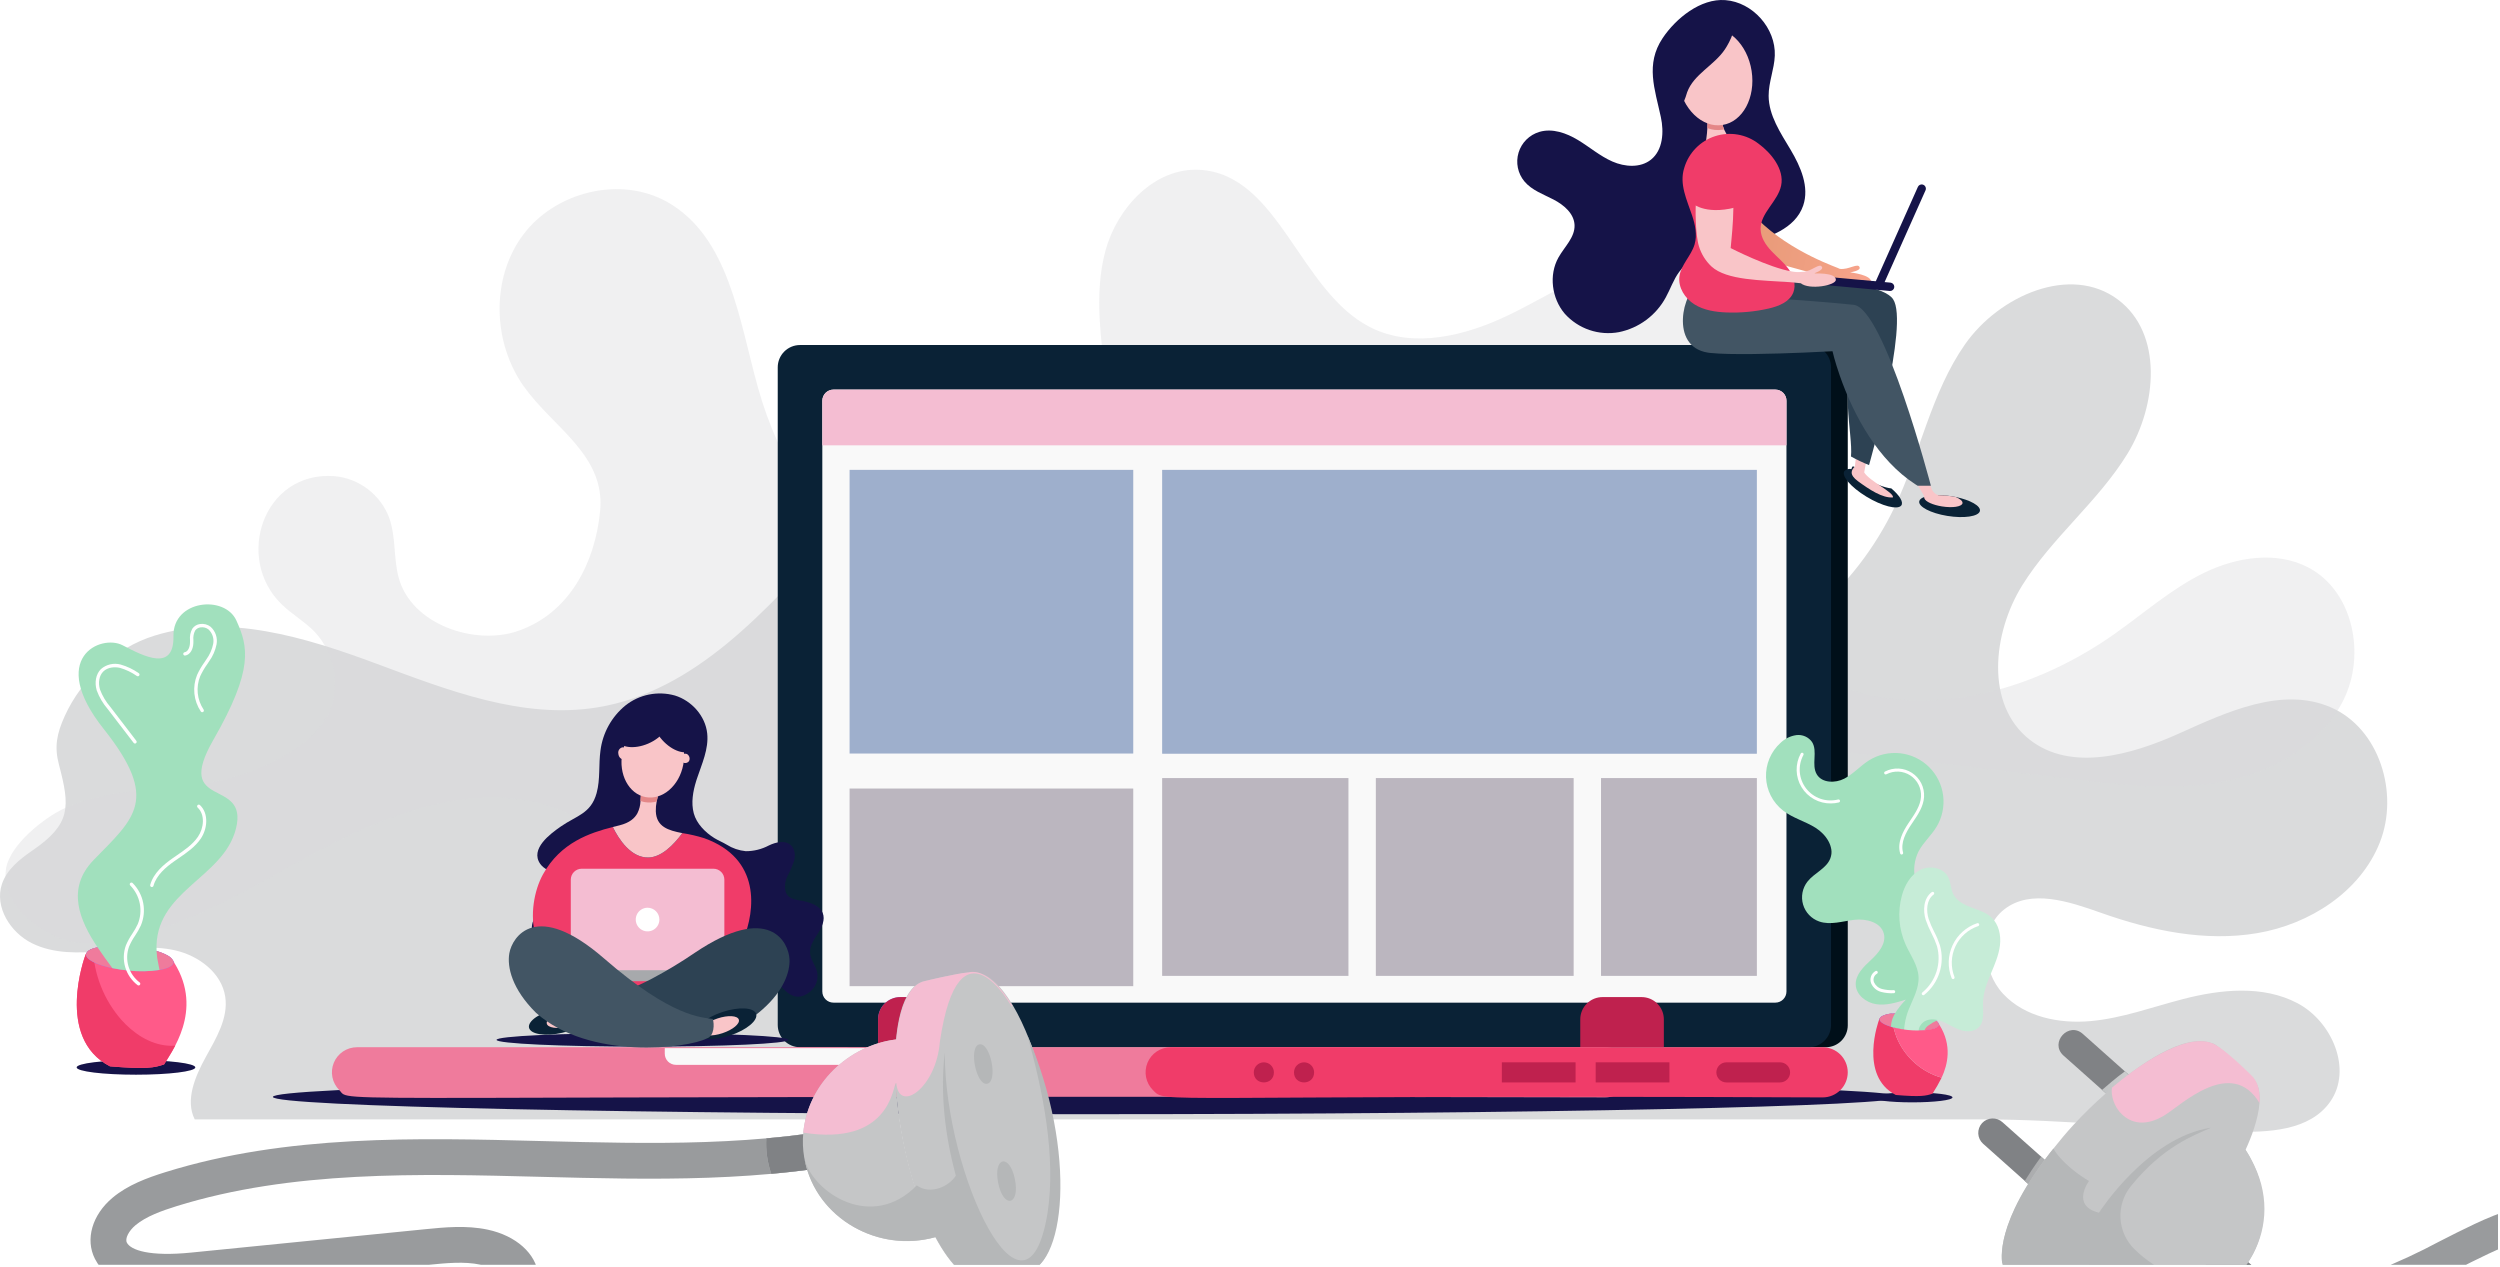 <svg width="955" height="484" viewBox="0 0 955 484" fill="none" xmlns="http://www.w3.org/2000/svg">
<g clip-path="url(#clip0)">
<path d="M12.352 324.91C27.205 314.725 26.773 308.23 22.503 292.036C20.712 285.245 21.667 280.285 24.745 273.502C31.184 259.311 44.06 247.47 58.993 242.824C86.717 234.199 116.565 243.416 143.784 253.522C171.003 263.628 199.546 274.889 228.202 270.218C265.64 264.115 292.983 232.89 318.469 204.796C343.955 176.702 375.529 147.853 413.439 149.133C441.577 150.083 466.329 167.828 486.482 187.487C506.635 207.146 524.512 229.705 548.376 244.644C562.986 253.79 579.362 259.747 596.434 262.125C613.505 264.504 630.886 263.249 647.439 258.444C663.992 253.639 679.344 245.392 692.488 234.243C705.633 223.093 716.275 209.293 723.716 193.746C733.502 173.3 737.662 150.07 750.66 131.5C763.658 112.93 790.96 100.862 809.09 114.468C826.319 127.399 823.991 154.807 812.77 173.196C801.549 191.585 783.857 205.312 772.494 223.613C761.131 241.914 758.353 269.179 775.278 282.506C791.101 294.965 814.196 288.403 832.555 280.124C850.914 271.845 871.746 262.214 890.257 270.149C908.905 278.142 916.559 302.956 909.091 321.82C901.623 340.684 882.295 353.06 862.293 356.458C842.291 359.856 821.72 355.47 802.593 348.703C790.403 344.39 775.743 339.43 765.575 347.419C756.071 354.887 756.956 370.829 765.207 379.661C773.458 388.493 786.6 391.145 798.638 390.056C810.676 388.967 822.156 384.69 833.858 381.662C848.33 377.918 864.414 376.249 877.636 383.225C890.858 390.201 898.721 408.589 890.151 420.836C882.337 432.003 866.352 432.694 852.729 432.272C820.891 431.283 789.122 427.613 757.269 427.613H74.389C70.663 420.247 74.58 411.115 78.558 403.883C82.537 396.651 87.266 388.946 86.045 380.782C84.679 371.652 75.955 365.104 66.955 363.047C57.955 360.99 48.583 362.405 39.393 363.29C30.203 364.174 20.499 364.426 12.228 360.325C3.957 356.224 -2.183 346.455 0.744 337.699C2.603 332.137 7.518 328.224 12.355 324.908L12.352 324.91Z" fill="#DADBDC"/>
<path d="M415.15 425.625C586.861 425.625 726.06 422.668 726.06 419.02C726.06 415.372 586.861 412.415 415.15 412.415C243.439 412.415 104.24 415.372 104.24 419.02C104.24 422.668 243.439 425.625 415.15 425.625Z" fill="#151348"/>
<path opacity="0.4" d="M33.339 360.23C20.133 360.871 -0.42 347.327 2.343 331.616C3.93 322.615 16.802 312.404 24.486 308.844C43.27 300.141 64.386 302.605 84.148 298.193C98.019 295.096 119.325 285.915 125.506 272.419C127.749 267.294 128.444 261.625 127.505 256.11C126.566 250.595 124.035 245.475 120.222 241.381C116.43 237.445 111.562 234.696 107.636 230.894C89.428 213.267 100.617 179.889 127.721 181.886C132.37 182.3 136.806 184.021 140.518 186.85C144.23 189.678 147.067 193.5 148.699 197.872C151.289 205.147 150.277 213.25 152.305 220.701C157.174 238.595 181.277 246.623 197.604 241.117C217.498 234.408 227.29 215.04 229.243 195.31C231.369 173.832 211.372 163.475 200.101 147.62C188.163 130.825 187.477 106.337 199.761 89.794C212.045 73.251 236.961 67.025 254.898 77.166C278.548 90.537 282.273 122.086 289.6 148.248C297.491 176.423 313.995 203.875 340.313 216.662C366.631 229.449 403.383 222.497 417.181 196.695C425.227 181.65 424.483 163.56 422.573 146.606C420.662 129.652 417.824 112.225 422.291 95.759C426.759 79.293 441.089 63.986 458.128 64.868C488.688 66.449 496.297 111.485 523.685 125.134C540.056 133.293 559.934 128.254 576.409 120.307C592.884 112.361 608.353 101.549 626.262 97.83C644.171 94.111 666.115 100.273 672.804 117.297C681.144 138.522 662.134 159.813 656.137 181.815C646.806 216.053 673.048 253.075 706.939 263.598C740.83 274.121 778.451 262.748 807.489 242.348C818.856 234.363 829.373 224.981 841.85 218.872C854.327 212.763 869.659 210.347 881.931 216.857C898.909 225.864 903.783 249.981 895.298 267.226C886.813 284.471 868.254 294.981 849.379 298.599C830.504 302.217 811.055 299.952 791.971 297.677L525.431 265.898C492.785 262.005 459.807 258.109 427.115 261.591C394.423 265.072 361.565 276.629 338.2 299.759C320.936 316.85 306.105 341.41 281.855 342.857C257.018 344.34 238.862 320.364 216.1 310.315C186.364 297.186 151.748 309.103 123.037 324.344C94.326 339.584 65.805 358.654 33.338 360.23L33.339 360.23Z" fill="#DADBDC"/>
<path d="M697.47 400.04H324.64C322.418 400.04 320.286 399.157 318.715 397.586C317.143 396.014 316.26 393.883 316.26 391.661V140.181C316.26 137.958 317.143 135.827 318.715 134.255C320.286 132.684 322.417 131.801 324.64 131.801H697.47C699.692 131.801 701.824 132.684 703.395 134.256C704.966 135.827 705.849 137.958 705.849 140.181V391.661C705.849 393.883 704.966 396.014 703.395 397.586C701.824 399.157 699.692 400.04 697.47 400.04L697.47 400.04Z" fill="#000F19"/>
<path d="M690.94 400.04H305.61C303.351 400.04 301.186 399.143 299.589 397.546C297.992 395.949 297.094 393.783 297.094 391.524V140.314C297.094 138.056 297.992 135.89 299.589 134.293C301.186 132.696 303.351 131.799 305.61 131.799H690.94C693.198 131.799 695.364 132.696 696.961 134.293C698.558 135.89 699.455 138.056 699.455 140.314V391.524C699.455 392.643 699.235 393.75 698.807 394.783C698.379 395.816 697.752 396.755 696.961 397.546C696.17 398.337 695.231 398.964 694.198 399.392C693.165 399.82 692.058 400.04 690.939 400.04L690.94 400.04Z" fill="#0A2236"/>
<path d="M682.43 153.09V378.75C682.43 379.879 681.981 380.962 681.183 381.761C680.384 382.559 679.301 383.008 678.172 383.008H318.382C317.253 383.008 316.17 382.56 315.371 381.761C314.573 380.963 314.124 379.88 314.124 378.75V153.09C314.124 152.531 314.234 151.978 314.448 151.461C314.662 150.944 314.976 150.475 315.371 150.08C315.767 149.684 316.236 149.371 316.753 149.157C317.269 148.943 317.823 148.833 318.382 148.833H678.172C679.301 148.833 680.384 149.281 681.183 150.08C681.982 150.878 682.43 151.961 682.43 153.091L682.43 153.09Z" fill="#F9F9F9"/>
<path d="M682.43 153.09V170.121H314.13V153.09C314.13 152.531 314.24 151.977 314.454 151.461C314.668 150.944 314.982 150.475 315.377 150.079C315.772 149.684 316.242 149.37 316.758 149.156C317.275 148.942 317.829 148.832 318.388 148.832H678.178C678.737 148.832 679.291 148.942 679.807 149.156C680.324 149.37 680.793 149.684 681.189 150.079C681.584 150.474 681.898 150.944 682.112 151.46C682.326 151.977 682.436 152.531 682.436 153.09H682.43Z" fill="#F4BDD2"/>
<path d="M603.66 389.4V400.045H635.593V389.4C635.593 388.282 635.373 387.174 634.945 386.141C634.518 385.108 633.89 384.169 633.1 383.378C632.309 382.587 631.37 381.96 630.337 381.532C629.303 381.104 628.196 380.884 627.077 380.884H612.175C611.057 380.884 609.95 381.104 608.916 381.532C607.883 381.96 606.944 382.587 606.153 383.378C605.363 384.169 604.735 385.108 604.307 386.141C603.88 387.174 603.66 388.282 603.66 389.4H603.66Z" fill="#BF214E"/>
<path opacity="0.95" d="M335.42 389.4V400.045H373.74V389.4C373.74 388.282 373.52 387.174 373.092 386.141C372.665 385.107 372.037 384.169 371.246 383.378C370.456 382.587 369.517 381.96 368.483 381.532C367.45 381.104 366.343 380.884 365.224 380.884H343.935C342.817 380.884 341.709 381.104 340.676 381.532C339.643 381.96 338.704 382.587 337.913 383.378C337.122 384.169 336.495 385.107 336.067 386.141C335.639 387.174 335.419 388.282 335.419 389.4H335.42Z" fill="#8883F4"/>
<path d="M335.42 389.4V400.045H367.354V389.4C367.354 388.282 367.134 387.174 366.706 386.141C366.279 385.108 365.651 384.169 364.861 383.378C364.07 382.587 363.131 381.96 362.098 381.532C361.064 381.104 359.957 380.884 358.839 380.884H343.937C342.818 380.884 341.711 381.104 340.677 381.532C339.644 381.96 338.705 382.587 337.914 383.378C337.123 384.169 336.496 385.107 336.068 386.141C335.641 387.174 335.42 388.282 335.421 389.4H335.42Z" fill="#BF214E"/>
<path d="M129.59 416.39C134.978 421.779 107.736 418.062 613.24 419.2C615.781 419.2 618.218 418.191 620.014 416.394C621.811 414.598 622.82 412.161 622.82 409.62C622.82 407.079 621.811 404.643 620.014 402.846C618.218 401.049 615.781 400.04 613.24 400.04H136.36C134.467 400.043 132.618 400.607 131.045 401.66C129.472 402.713 128.246 404.208 127.522 405.957C126.798 407.706 126.608 409.63 126.976 411.487C127.344 413.344 128.254 415.05 129.59 416.39H129.59Z" fill="#EF7B9C"/>
<path d="M440.41 416.4C445.785 421.775 435.976 418.098 696.26 419.21C698.801 419.21 701.237 418.201 703.034 416.404C704.831 414.607 705.84 412.171 705.84 409.63C705.84 407.089 704.831 404.653 703.034 402.856C701.237 401.059 698.801 400.05 696.26 400.05H447.18C445.287 400.053 443.438 400.617 441.865 401.67C440.292 402.723 439.066 404.218 438.342 405.967C437.618 407.716 437.428 409.64 437.796 411.497C438.164 413.354 439.074 415.06 440.41 416.4H440.41Z" fill="#F03C69"/>
<path d="M327.7 406.77H258.2C257.071 406.77 255.988 406.321 255.189 405.523C254.391 404.724 253.942 403.641 253.942 402.512V400.39H331.958V402.512C331.958 403.071 331.848 403.625 331.634 404.141C331.42 404.658 331.106 405.127 330.711 405.523C330.316 405.918 329.846 406.232 329.33 406.446C328.813 406.66 328.259 406.77 327.7 406.77H327.7Z" fill="#F9F9F9"/>
<path d="M659.49 413.49H679.977C680.996 413.49 681.973 413.085 682.693 412.365C683.414 411.644 683.818 410.667 683.818 409.648C683.818 408.63 683.413 407.653 682.693 406.932C681.973 406.212 680.996 405.807 679.977 405.807H659.49C658.471 405.807 657.494 406.212 656.774 406.932C656.053 407.653 655.648 408.63 655.648 409.648C655.648 410.667 656.053 411.644 656.774 412.365C657.494 413.085 658.471 413.49 659.49 413.49V413.49Z" fill="#BF214E"/>
<path d="M609.55 413.49H637.72V405.807H609.55V413.49Z" fill="#BF214E"/>
<path d="M573.7 413.49H601.87V405.807H573.7V413.49Z" fill="#BF214E"/>
<path d="M486.63 409.65C486.63 408.631 486.225 407.654 485.505 406.934C484.784 406.213 483.807 405.809 482.788 405.809C481.77 405.809 480.793 406.214 480.072 406.934C479.352 407.654 478.947 408.631 478.947 409.65C478.947 414.761 486.63 414.765 486.63 409.65Z" fill="#BF214E"/>
<path d="M501.99 409.65C501.99 408.631 501.585 407.654 500.865 406.934C500.144 406.214 499.168 405.809 498.149 405.809C497.13 405.809 496.153 406.214 495.433 406.934C494.712 407.654 494.307 408.631 494.307 409.65C494.307 414.761 501.99 414.765 501.99 409.65V409.65Z" fill="#BF214E"/>
<path d="M245.43 399.816C276.224 399.816 301.187 398.658 301.187 397.23C301.187 395.802 276.224 394.644 245.43 394.644C214.636 394.644 189.673 395.802 189.673 397.23C189.673 398.658 214.636 399.816 245.43 399.816Z" fill="#151348"/>
<path d="M227.9 302.98C229.355 297.719 228.634 292.111 229.382 286.703C230.23 279.977 233.623 273.832 238.863 269.531C241.49 267.434 244.578 265.991 247.872 265.323C251.167 264.654 254.573 264.778 257.81 265.685C264.214 267.66 269.42 273.46 270.149 280.121C270.805 286.121 268.065 291.888 266.171 297.619C266.086 297.879 266.002 298.139 265.922 298.4C264.718 302.31 263.936 306.652 265.018 310.682C266.086 314.66 269.449 318.009 272.874 320.138C274.42 321.099 276.05 321.718 277.597 322.661C279.799 324.045 282.292 324.898 284.879 325.154C287.944 325.163 290.964 324.417 293.673 322.983C296.383 321.661 299.968 320.828 302.15 322.908C303.659 324.346 303.88 326.723 303.372 328.744C302.715 330.722 301.891 332.641 300.907 334.478C299.921 336.336 299.627 338.484 300.077 340.539C301.113 343.956 305.003 343.662 307.821 344.417C310.411 345.111 313.245 346.247 314.264 348.728C315.326 351.313 313.958 354.22 312.452 356.575C310.946 358.931 309.191 361.445 309.457 364.228C309.692 366.695 311.485 368.74 312.094 371.142C312.417 372.501 312.36 373.924 311.927 375.252C311.495 376.581 310.704 377.764 309.642 378.672C300.155 386.55 295.981 369.507 288.886 367.488C285.849 366.623 282.558 367.934 280.113 369.932C277.668 371.93 275.84 374.562 273.747 376.926C270.539 380.77 266.312 383.632 261.551 385.183C256.772 386.567 251.284 385.992 247.338 382.961C243.392 379.93 241.42 374.265 243.329 369.671C245.012 365.621 249.393 362.373 248.846 358.022C248.372 354.255 244.076 351.951 240.294 352.28C236.512 352.61 233.191 354.822 230.067 356.98C226.553 359.409 222.979 361.894 218.895 363.143C214.811 364.393 210.051 364.221 206.65 361.637C203.249 359.053 201.911 353.684 204.545 350.321C206.526 347.791 209.945 347.027 212.9 345.761C215.854 344.496 218.875 341.81 218.251 338.658C217.265 333.682 209.307 334.161 206.378 330.019C202.335 324.302 210.21 318.515 214.267 315.698C220.225 311.559 225.731 310.828 227.901 302.98L227.9 302.98Z" fill="#151348"/>
<path d="M268.99 320.18C266.261 319.327 263.472 318.681 260.646 318.247C257.186 322.911 252.576 327.457 247.712 327.56C240.993 327.701 236.397 320.623 234.09 315.916C225.46 318.132 214.168 321.771 207.428 333.994C200.433 346.681 201.406 371.571 223.386 369.071C223.561 370.744 223.835 372.406 224.206 374.048C237.515 377.517 257.889 378.463 264.701 374.048C265.222 371.826 265.601 369.572 265.834 367.302C267.551 367.606 269.293 367.742 271.037 367.707C273.806 367.668 276.503 366.817 278.793 365.26C281.083 363.702 282.865 361.506 283.919 358.945C288.516 347.743 290.804 327.982 268.991 320.181L268.99 320.18Z" fill="#F03C69"/>
<path d="M260.65 318.25C257.19 322.914 252.58 327.46 247.716 327.563C240.997 327.704 236.401 320.626 234.094 315.919C234.993 315.687 235.865 315.471 236.699 315.263C240.491 314.315 242.458 312.576 243.497 310.651C244.22 309.188 244.62 307.587 244.671 305.956C244.739 304.994 244.751 304.115 244.836 303.404C247.022 303.087 249.253 303.371 251.29 304.226C251.112 304.904 250.966 305.549 250.851 306.16C250.602 307.391 250.491 308.646 250.519 309.902C250.738 315.884 255.304 317.217 260.65 318.25V318.25Z" fill="#F9C5C8"/>
<path d="M272.54 331.85H222.209C221.105 331.851 220.046 332.291 219.265 333.072C218.484 333.852 218.045 334.911 218.043 336.016V371.638H276.705V336.016C276.704 334.911 276.265 333.852 275.484 333.071C274.703 332.29 273.644 331.851 272.539 331.85H272.54Z" fill="#F4BDD2"/>
<path d="M251.89 351.27C251.89 352.163 251.625 353.037 251.129 353.78C250.632 354.523 249.927 355.102 249.101 355.444C248.276 355.786 247.367 355.875 246.491 355.701C245.615 355.526 244.81 355.096 244.178 354.464C243.546 353.833 243.116 353.028 242.942 352.151C242.767 351.275 242.857 350.367 243.199 349.541C243.541 348.716 244.12 348.01 244.863 347.514C245.606 347.017 246.479 346.752 247.373 346.753C247.966 346.753 248.553 346.869 249.101 347.096C249.649 347.323 250.147 347.656 250.567 348.076C250.986 348.495 251.319 348.993 251.546 349.541C251.773 350.089 251.89 350.677 251.89 351.27V351.27Z" fill="white"/>
<path d="M275.68 374.82H219.058C218.783 374.82 218.51 374.766 218.255 374.66C218.001 374.555 217.77 374.401 217.575 374.206C217.38 374.011 217.226 373.78 217.12 373.525C217.015 373.271 216.961 372.998 216.961 372.723V371.674C216.961 371.537 216.988 371.4 217.041 371.273C217.093 371.146 217.171 371.03 217.268 370.933C217.365 370.836 217.481 370.758 217.608 370.706C217.735 370.653 217.872 370.626 218.01 370.626H276.728C276.865 370.626 277.002 370.653 277.129 370.706C277.256 370.758 277.372 370.836 277.469 370.933C277.566 371.03 277.644 371.146 277.696 371.273C277.749 371.4 277.776 371.537 277.776 371.674V372.723C277.776 372.998 277.722 373.271 277.616 373.525C277.511 373.78 277.357 374.011 277.162 374.206C276.967 374.401 276.736 374.555 276.482 374.66C276.227 374.766 275.954 374.82 275.679 374.82H275.68Z" fill="#A7A9AC"/>
<path d="M291.41 385.48C290.572 386.231 289.674 386.976 288.713 387.717C266.197 403.339 229.413 394.105 222.738 389.473C219.971 388.243 220.537 383.611 221.395 381.808C224.684 381.716 232.273 382.62 249.059 373.836C254.689 370.851 260.148 367.556 265.411 363.965C293.958 344.728 301.261 360.012 301.588 366.38C301.843 371.207 299.438 378.335 291.41 385.48L291.41 385.48Z" fill="#2D4253"/>
<path d="M288.84 387.29C289.66 389.766 285.221 393.465 278.923 395.552C272.626 397.639 266.855 397.323 266.035 394.847C265.215 392.371 269.655 388.672 275.952 386.585C282.249 384.499 288.02 384.814 288.84 387.29Z" fill="#0A2236"/>
<path d="M282.23 389.48C282.746 391.038 279.953 393.365 275.991 394.678C272.029 395.991 268.399 395.792 267.882 394.235C267.366 392.677 270.159 390.35 274.121 389.037C278.083 387.723 281.713 387.922 282.23 389.48V389.48Z" fill="#F9C5C8"/>
<path d="M202.09 392.6C201.502 390.059 206.266 386.787 212.729 385.292C219.192 383.797 224.909 384.646 225.496 387.187C226.083 389.729 221.32 393.001 214.857 394.495C208.394 395.99 202.677 395.141 202.09 392.6Z" fill="#0A2236"/>
<path d="M208.87 391.03C208.5 389.431 211.497 387.373 215.564 386.432C219.63 385.492 223.227 386.026 223.596 387.625C223.966 389.223 220.969 391.282 216.903 392.222C212.836 393.163 209.24 392.629 208.87 391.03Z" fill="#F9C5C8"/>
<path d="M194.57 364.13C195.676 357.847 204.788 343.567 230.776 366.148C256.764 388.73 268.117 388.603 272.28 389.234C272.911 391.127 272.911 395.794 270.009 396.677C262.819 400.462 225.183 405.129 204.746 386.88C195.591 377.823 193.645 369.387 194.57 364.13L194.57 364.13Z" fill="#425564"/>
<path d="M251.29 304.23C251.112 304.909 250.966 305.553 250.851 306.164C249.366 306.607 247.796 306.691 246.272 306.409C245.726 306.307 245.19 306.157 244.671 305.961C244.739 304.998 244.751 304.119 244.836 303.409C247.022 303.091 249.253 303.375 251.29 304.23V304.23Z" fill="#E48788"/>
<path d="M261.014 292.083C262.528 284.02 258.542 276.505 252.11 275.297C245.678 274.09 239.237 279.647 237.723 287.709C236.209 295.772 240.195 303.287 246.627 304.495C253.058 305.703 259.5 300.146 261.014 292.083Z" fill="#F9C5C8"/>
<path d="M263.2 290.76C263.002 291.028 262.733 291.235 262.423 291.358C262.113 291.482 261.775 291.516 261.447 291.457C261.119 291.399 260.813 291.25 260.565 291.027C260.317 290.804 260.136 290.517 260.043 290.197C259.95 289.877 259.947 289.537 260.036 289.216C260.126 288.895 260.303 288.605 260.548 288.379C260.793 288.153 261.096 288 261.424 287.937C261.751 287.874 262.089 287.904 262.401 288.023C262.862 288.287 263.203 288.72 263.352 289.231C263.501 289.741 263.447 290.289 263.2 290.76Z" fill="#F9C5C8"/>
<path d="M239.64 287.61C239.745 288.131 239.643 288.673 239.357 289.121C239.071 289.569 238.622 289.889 238.105 290.013C237.156 290.089 236.304 289.139 236.203 287.889C236.098 287.367 236.2 286.826 236.486 286.378C236.772 285.93 237.221 285.61 237.738 285.486C238.687 285.409 239.539 286.36 239.64 287.61Z" fill="#F9C5C8"/>
<path d="M264.52 286.37C261.983 288.634 256.799 286.964 252.942 282.641C249.085 278.318 248.014 272.978 250.551 270.714C253.088 268.45 258.272 270.12 262.129 274.443C265.986 278.766 267.057 284.106 264.52 286.37L264.52 286.37Z" fill="#151348"/>
<path d="M254.81 274.27C256.149 277.395 252.917 281.779 247.592 284.061C242.266 286.343 236.863 285.659 235.524 282.533C234.185 279.408 237.416 275.025 242.742 272.743C248.068 270.461 253.471 271.145 254.81 274.27H254.81Z" fill="#151348"/>
<path d="M51.944 410.539C64.465 410.539 74.615 409.29 74.615 407.75C74.615 406.21 64.465 404.961 51.944 404.961C39.423 404.961 29.273 406.21 29.273 407.75C29.273 409.29 39.423 410.539 51.944 410.539Z" fill="#151348"/>
<path d="M62.693 406.6C58.963 407.879 55.977 408.519 42.013 407.347C20.906 396.473 32.526 365.133 32.526 365.133C32.622 364.778 32.774 364.441 32.975 364.133C33.238 363.739 33.56 363.388 33.932 363.094C36.364 361.485 42.696 360.758 50 361.442C56.052 362.008 61.268 363.404 64.068 365.022C64.866 365.528 65.565 366.177 66.129 366.936L66.131 366.939C66.342 367.237 66.512 367.561 66.638 367.904C77.938 386.133 65.146 402.23 62.693 406.6L62.693 406.6Z" fill="#FF5A89"/>
<path d="M66.929 399.44C65.207 402.761 63.453 405.246 62.696 406.599C58.961 407.881 55.977 408.515 42.015 407.344C20.906 396.469 32.525 365.133 32.525 365.133C32.621 364.776 32.774 364.437 32.978 364.129C33.239 363.736 33.56 363.386 33.93 363.094C34.421 362.783 34.95 362.535 35.503 362.356C35.91 372.387 39.73 381.979 46.333 389.543C50.961 394.74 57.195 398.916 64.134 399.44C65.064 399.511 65.999 399.511 66.93 399.44H66.929Z" fill="#F03C69"/>
<path d="M66.254 367.66C66.013 370.231 58.345 371.614 49.128 370.751C39.91 369.887 32.633 367.102 32.874 364.532C32.887 364.395 32.921 364.26 32.975 364.132C33.184 363.699 33.517 363.337 33.931 363.093C36.363 361.484 42.695 360.757 49.999 361.441C56.051 362.007 61.267 363.403 64.067 365.021C64.932 365.435 65.651 366.103 66.128 366.935L66.13 366.938C66.231 367.165 66.273 367.413 66.253 367.66L66.254 367.66Z" fill="#817FFA"/>
<path d="M66.255 367.66C66.132 368.968 64.1 369.964 60.928 370.521C57.02 371.099 53.055 371.177 49.128 370.754C47.045 370.563 44.975 370.254 42.927 369.828C36.862 368.566 32.693 366.489 32.874 364.534C32.886 364.395 32.921 364.259 32.977 364.132C33.185 363.7 33.516 363.34 33.929 363.096C34.956 362.496 36.079 362.08 37.249 361.866C41.457 361.104 45.753 360.962 50.002 361.446C53.325 361.729 56.612 362.343 59.814 363.278C61.293 363.7 62.719 364.286 64.067 365.025C64.934 365.437 65.654 366.103 66.132 366.935V366.942C66.232 367.168 66.274 367.415 66.255 367.66L66.255 367.66Z" fill="#EF7B9C"/>
<path d="M51.944 370.94C51.504 370.927 51.051 370.895 50.591 370.869C49.426 367.809 48.551 364.647 47.976 361.425C47.969 361.379 47.963 361.334 47.956 361.282C48.397 361.308 48.837 361.341 49.283 361.379C49.855 364.505 50.715 367.572 51.853 370.539L51.905 370.694C51.934 370.773 51.947 370.856 51.944 370.94V370.94Z" fill="#ABB2D8"/>
<path d="M90.141 316.52C85.377 335.596 58.714 340.321 59.815 363.275C59.854 363.987 59.912 364.712 60.003 365.463C60.022 365.67 60.055 365.884 60.081 366.097L60.929 370.518C57.021 371.096 53.056 371.175 49.129 370.751C47.046 370.56 44.975 370.251 42.928 369.826C41.115 367.366 39.121 364.686 37.251 361.864C30.441 351.643 25.146 339.474 35.775 328.515C51.291 312.527 61.201 305.646 39.613 278.465C18.025 251.278 38.493 242.164 46.811 246.482C55.123 250.799 66.521 256.716 66.262 242.967C65.997 229.212 85.824 227.134 90.303 237.051C94.783 246.961 97.022 255.596 81.506 282.621C65.996 309.647 95.099 296.694 90.141 316.521V316.52Z" fill="#A1E0BD"/>
<path d="M52.945 376.45C52.808 376.45 52.675 376.407 52.564 376.326C50.294 374.601 48.636 372.195 47.832 369.459C47.028 366.723 47.121 363.802 48.097 361.123C48.756 359.576 49.566 358.099 50.517 356.712C51.315 355.532 52.021 354.291 52.627 353.002C53.643 350.53 53.913 347.815 53.402 345.192C52.892 342.569 51.624 340.153 49.755 338.244C49.633 338.123 49.563 337.959 49.561 337.788C49.559 337.616 49.626 337.451 49.746 337.328C49.866 337.206 50.03 337.136 50.201 337.134C50.373 337.132 50.538 337.198 50.661 337.318C52.735 339.401 54.143 342.054 54.704 344.939C55.266 347.824 54.955 350.811 53.813 353.52C53.181 354.872 52.444 356.173 51.608 357.41C50.703 358.723 49.932 360.124 49.305 361.591C48.425 364.003 48.342 366.633 49.065 369.096C49.789 371.56 51.282 373.726 53.327 375.279C53.437 375.36 53.52 375.473 53.562 375.603C53.604 375.733 53.604 375.873 53.561 376.003C53.519 376.133 53.436 376.246 53.326 376.327C53.215 376.407 53.082 376.45 52.945 376.45V376.45Z" fill="white"/>
<path d="M58.006 338.85C57.948 338.85 57.891 338.842 57.835 338.827C57.669 338.782 57.529 338.673 57.444 338.524C57.358 338.374 57.336 338.198 57.382 338.032C58.632 333.466 62.586 330.215 65.89 327.892C66.435 327.51 66.987 327.131 67.54 326.752C70.524 324.708 73.609 322.593 75.618 319.641C77.869 316.333 78.437 311.254 75.493 308.479C75.368 308.361 75.296 308.199 75.291 308.027C75.286 307.856 75.35 307.69 75.467 307.565C75.585 307.44 75.747 307.368 75.918 307.362C76.09 307.357 76.256 307.42 76.381 307.537C79.828 310.786 79.244 316.614 76.688 320.37C74.542 323.524 71.355 325.709 68.272 327.821C67.723 328.197 67.175 328.573 66.635 328.953C63.507 331.151 59.771 334.208 58.63 338.374C58.592 338.511 58.511 338.632 58.398 338.718C58.286 338.804 58.148 338.851 58.006 338.851V338.85Z" fill="white"/>
<path d="M51.57 284.04C51.471 284.04 51.373 284.017 51.283 283.973C51.194 283.929 51.117 283.865 51.056 283.786L41.118 270.822C39.321 268.736 37.911 266.344 36.958 263.76C36.029 260.691 36.644 257.495 38.524 255.62C39.541 254.723 40.765 254.092 42.086 253.785C43.407 253.477 44.783 253.503 46.092 253.858C48.557 254.562 50.888 255.671 52.988 257.141C53.06 257.186 53.123 257.244 53.173 257.313C53.223 257.382 53.258 257.461 53.278 257.544C53.297 257.627 53.3 257.712 53.286 257.796C53.272 257.88 53.242 257.961 53.197 258.033C53.151 258.105 53.093 258.168 53.023 258.217C52.954 258.267 52.876 258.302 52.793 258.321C52.71 258.341 52.624 258.343 52.54 258.329C52.456 258.315 52.376 258.284 52.304 258.239C50.326 256.846 48.131 255.792 45.807 255.121C43.857 254.681 41.159 254.821 39.439 256.536C37.892 258.079 37.405 260.767 38.197 263.385C39.105 265.82 40.442 268.072 42.146 270.035L52.083 282.999C52.157 283.095 52.202 283.209 52.214 283.329C52.226 283.45 52.204 283.571 52.15 283.679C52.097 283.787 52.014 283.879 51.912 283.942C51.809 284.006 51.691 284.04 51.57 284.04V284.04Z" fill="white"/>
<path d="M77.244 272.07C77.139 272.07 77.035 272.045 76.942 271.996C76.849 271.947 76.769 271.876 76.71 271.789C75.347 269.75 74.506 267.409 74.259 264.97C74.011 262.531 74.366 260.069 75.292 257.799C76.06 256.127 76.987 254.533 78.06 253.039C78.318 252.654 78.576 252.27 78.829 251.883C80.106 250.12 80.996 248.107 81.438 245.976C81.631 244.973 81.566 243.937 81.248 242.966C80.93 241.994 80.371 241.12 79.621 240.425C79.196 240.102 78.711 239.867 78.193 239.735C77.676 239.603 77.137 239.576 76.609 239.655C76.201 239.703 75.807 239.835 75.452 240.044C75.098 240.252 74.791 240.532 74.551 240.866C73.969 242.003 73.736 243.286 73.879 244.555C73.879 244.931 73.879 245.306 73.867 245.673C73.79 247.799 72.797 250.093 70.75 250.424C70.666 250.438 70.58 250.435 70.497 250.415C70.414 250.396 70.336 250.36 70.267 250.31C70.198 250.26 70.14 250.198 70.095 250.125C70.051 250.053 70.021 249.972 70.007 249.889C69.993 249.805 69.997 249.719 70.016 249.636C70.036 249.553 70.071 249.475 70.121 249.406C70.171 249.337 70.234 249.279 70.306 249.234C70.378 249.19 70.459 249.16 70.543 249.146C71.858 248.933 72.517 247.172 72.573 245.627C72.585 245.275 72.585 244.916 72.584 244.556C72.425 243.028 72.737 241.487 73.479 240.141C73.818 239.658 74.254 239.252 74.76 238.948C75.266 238.643 75.83 238.448 76.416 238.375C77.121 238.267 77.84 238.304 78.531 238.483C79.221 238.661 79.868 238.979 80.432 239.415C81.364 240.247 82.064 241.306 82.465 242.489C82.866 243.672 82.953 244.938 82.719 246.165C82.253 248.483 81.296 250.673 79.913 252.59C79.657 252.981 79.396 253.37 79.135 253.76C78.11 255.186 77.222 256.707 76.485 258.302C75.641 260.371 75.318 262.616 75.543 264.84C75.768 267.064 76.536 269.198 77.778 271.057C77.844 271.154 77.883 271.267 77.89 271.385C77.897 271.503 77.871 271.62 77.817 271.724C77.762 271.828 77.679 271.916 77.579 271.977C77.478 272.038 77.362 272.07 77.244 272.07L77.244 272.07Z" fill="white"/>
<path d="M730.48 421.101C738.97 421.101 745.853 420.255 745.853 419.21C745.853 418.165 738.97 417.319 730.48 417.319C721.99 417.319 715.107 418.165 715.107 419.21C715.107 420.255 721.99 421.101 730.48 421.101Z" fill="#151348"/>
<path d="M741.7 411.68C740.654 413.777 739.491 415.813 738.218 417.779C735.686 418.645 733.662 419.078 724.19 418.285C709.882 410.912 717.761 389.662 717.761 389.662C717.822 389.42 717.925 389.191 718.066 388.985C718.241 388.716 718.46 388.477 718.713 388.278C719.937 387.626 721.287 387.246 722.671 387.162C722.743 390.661 723.519 394.111 724.952 397.305C726.548 400.762 728.87 403.836 731.76 406.317C734.65 408.797 738.04 410.627 741.7 411.681L741.7 411.68Z" fill="#F03C69"/>
<path d="M740.63 391.38C740.466 393.123 735.267 394.061 729.018 393.476C722.769 392.89 717.833 391.002 717.996 389.259C718.005 389.166 718.028 389.074 718.064 388.988C718.206 388.694 718.432 388.449 718.713 388.283C720.362 387.193 724.656 386.699 729.609 387.163C733.713 387.547 737.249 388.493 739.148 389.591C739.735 389.872 740.222 390.324 740.546 390.889L740.547 390.891C740.615 391.044 740.644 391.212 740.63 391.38L740.63 391.38Z" fill="#817FFA"/>
<path d="M740.64 391.38C740.552 392.269 739.177 392.942 737.025 393.322C736.463 393.422 735.849 393.498 735.194 393.55C735.179 393.555 735.163 393.557 735.147 393.556C733.107 393.707 731.058 393.682 729.022 393.48C728.572 393.439 728.127 393.387 727.688 393.334C726.682 393.205 725.717 393.042 724.816 392.849C723.939 392.667 723.12 392.457 722.371 392.229C719.633 391.398 717.902 390.304 718.001 389.263C718.01 389.168 718.033 389.075 718.071 388.988C718.213 388.696 718.436 388.453 718.714 388.286C719.41 387.877 720.173 387.594 720.967 387.449C721.942 387.244 722.931 387.113 723.927 387.057C725.163 386.979 726.403 386.971 727.641 387.034C728.285 387.063 728.94 387.104 729.613 387.169C730.948 387.289 732.276 387.482 733.59 387.748C734.494 387.921 735.389 388.142 736.27 388.409C737.272 388.695 738.24 389.093 739.154 389.596C739.333 389.698 739.507 389.809 739.674 389.93C740.045 390.167 740.348 390.498 740.552 390.889V390.895C740.621 391.047 740.651 391.214 740.64 391.38V391.38Z" fill="#EF7B9C"/>
<path d="M757.42 371.29C755.794 378.286 750.652 384.165 744.375 387.675C742.901 388.5 741.245 389.155 739.672 389.927C738.657 390.402 737.691 390.974 736.788 391.635C736.062 392.098 735.49 392.766 735.144 393.554C733.104 393.705 731.055 393.679 729.019 393.478C727.606 393.348 726.202 393.137 724.813 392.846C723.936 392.665 723.117 392.454 722.368 392.226C722.385 391.137 722.588 390.059 722.97 389.038C723.234 388.352 723.552 387.689 723.924 387.055C725.109 385.177 726.491 383.432 728.048 381.849C724.351 383.013 720.484 384.189 716.652 383.592C712.814 383.001 709.047 380.053 708.889 376.174C708.725 372.302 711.961 369.254 714.798 366.622C717.641 363.983 720.578 360.444 719.635 356.683C718.53 352.284 712.902 350.845 708.392 351.365C703.883 351.886 699.226 353.5 694.937 352.009C693.473 351.5 692.151 350.649 691.081 349.528C690.01 348.406 689.223 347.046 688.782 345.559C688.342 344.073 688.262 342.503 688.549 340.98C688.836 339.456 689.482 338.023 690.433 336.799C693.013 333.47 697.71 331.82 699.196 327.872C700.84 323.496 697.506 318.711 693.545 316.219C689.579 313.727 684.864 312.522 681.161 309.655C679.21 308.145 677.613 306.225 676.483 304.032C675.353 301.838 674.718 299.423 674.621 296.957C674.525 294.492 674.97 292.035 675.925 289.759C676.88 287.484 678.322 285.445 680.149 283.787C681.804 282.176 683.929 281.133 686.216 280.81C687.356 280.668 688.514 280.837 689.567 281.299C690.619 281.761 691.527 282.5 692.194 283.436C694.47 287.005 691.843 292.158 694.007 295.797C696.014 299.161 701.051 299.237 704.531 297.441C708.006 295.639 710.639 292.545 713.956 290.468C717.51 288.243 721.713 287.285 725.88 287.748C730.048 288.211 733.938 290.069 736.917 293.02C739.897 295.971 741.792 299.842 742.295 304.006C742.798 308.169 741.88 312.38 739.69 315.956C737.683 319.226 734.688 321.841 732.892 325.228C731.281 328.472 730.818 332.166 731.579 335.706C732.34 339.247 734.28 342.425 737.081 344.72C741.205 347.926 746.715 348.885 750.916 351.986C756.695 356.262 759.041 364.288 757.421 371.29L757.42 371.29Z" fill="#A1E0BD"/>
<g filter="url(#filter0_d)">
<path d="M763.99 357.06C763.546 360.88 761.96 364.46 760.48 368.005C758.994 371.55 757.578 375.23 757.503 379.073C757.438 382.331 758.175 386.11 755.883 388.421C754.21 390.1 751.489 390.246 749.22 389.579C746.95 388.906 744.95 387.567 742.796 386.578C740.65 385.59 738.146 384.958 735.935 385.783C734.962 386.167 734.14 386.854 733.589 387.743C733.21 388.278 732.983 388.906 732.932 389.561C732.882 390.215 733.01 390.87 733.302 391.457C733.84 392.232 734.475 392.934 735.192 393.546C735.177 393.551 735.161 393.553 735.145 393.552C733.105 393.703 731.056 393.677 729.02 393.476C728.57 393.435 728.125 393.382 727.686 393.33C727.26 391.253 727.244 389.113 727.639 387.03C727.93 385.223 728.411 383.453 729.073 381.747C730.723 377.611 733.138 373.522 732.881 369.076C732.624 364.66 729.786 360.892 727.967 356.862C725.324 350.962 724.813 344.326 726.522 338.09C727.61 334.159 729.781 330.275 733.396 328.379C737.011 326.478 742.206 327.326 744.13 330.93C745.224 332.983 745.124 335.504 746.171 337.587C747.476 340.173 750.278 341.612 752.986 342.63C755.695 343.648 758.59 344.478 760.714 346.444C763.539 349.052 764.428 353.241 763.99 357.061L763.99 357.06Z" fill="#C6ECD7"/>
</g>
<path d="M734.68 380.18C734.558 380.18 734.439 380.142 734.34 380.072C734.241 380.001 734.166 379.901 734.126 379.786C734.087 379.671 734.084 379.547 734.118 379.43C734.153 379.313 734.223 379.21 734.319 379.135C736.873 377.043 738.762 374.254 739.757 371.106C740.751 367.959 740.808 364.59 739.92 361.411C739.343 359.684 738.627 358.007 737.779 356.395C736.94 354.791 736.223 353.127 735.634 351.416C734.494 347.815 734.763 343.132 737.936 340.788C738.06 340.696 738.216 340.658 738.369 340.681C738.522 340.705 738.66 340.788 738.752 340.912C738.844 341.037 738.883 341.192 738.86 341.345C738.838 341.498 738.755 341.636 738.631 341.729C735.922 343.73 735.734 347.858 736.749 351.062C737.322 352.717 738.017 354.327 738.829 355.879C739.706 357.547 740.445 359.283 741.04 361.071C742.023 364.475 741.978 368.093 740.91 371.47C739.843 374.848 737.8 377.835 735.04 380.055C734.937 380.136 734.811 380.18 734.68 380.18V380.18Z" fill="white"/>
<path d="M746.07 374.02C745.953 374.02 745.838 373.985 745.741 373.919C745.644 373.853 745.569 373.759 745.526 373.65C744.73 371.635 744.352 369.479 744.416 367.313C744.48 365.147 744.985 363.017 745.9 361.053C746.815 359.089 748.12 357.331 749.737 355.888C751.353 354.445 753.246 353.347 755.301 352.66C755.448 352.613 755.607 352.626 755.744 352.696C755.881 352.765 755.985 352.886 756.034 353.032C756.082 353.178 756.071 353.337 756.004 353.475C755.936 353.613 755.817 353.718 755.671 353.769C753.767 354.406 752.013 355.424 750.515 356.761C749.017 358.098 747.808 359.727 746.96 361.547C746.113 363.367 745.645 365.341 745.585 367.348C745.525 369.355 745.875 371.353 746.613 373.22C746.648 373.309 746.661 373.405 746.651 373.499C746.64 373.594 746.607 373.685 746.553 373.764C746.5 373.843 746.427 373.907 746.343 373.952C746.259 373.997 746.165 374.02 746.07 374.02H746.07Z" fill="white"/>
<path d="M699.42 306.91C697.166 306.946 694.941 306.391 692.968 305.299C690.995 304.208 689.343 302.619 688.175 300.69C687.008 298.761 686.366 296.56 686.314 294.306C686.262 292.052 686.802 289.824 687.879 287.843C687.915 287.775 687.965 287.715 688.025 287.667C688.084 287.618 688.153 287.582 688.227 287.56C688.3 287.538 688.378 287.53 688.454 287.538C688.531 287.546 688.605 287.569 688.673 287.606C688.74 287.643 688.8 287.692 688.849 287.752C688.897 287.812 688.933 287.881 688.955 287.954C688.977 288.028 688.984 288.106 688.975 288.182C688.967 288.259 688.944 288.333 688.907 288.4C687.817 290.412 687.338 292.697 687.527 294.977C687.716 297.257 688.566 299.432 689.972 301.236C691.379 303.04 693.281 304.395 695.445 305.135C697.61 305.875 699.943 305.967 702.16 305.401C702.234 305.382 702.312 305.378 702.388 305.389C702.464 305.4 702.537 305.426 702.603 305.465C702.669 305.504 702.727 305.556 702.773 305.618C702.819 305.679 702.853 305.749 702.872 305.823C702.891 305.898 702.895 305.975 702.884 306.051C702.873 306.127 702.847 306.2 702.808 306.267C702.769 306.333 702.717 306.39 702.655 306.436C702.594 306.482 702.524 306.516 702.45 306.535C701.459 306.786 700.442 306.912 699.42 306.91L699.42 306.91Z" fill="white"/>
<path d="M726.42 326.43C726.293 326.43 726.17 326.389 726.069 326.313C725.968 326.237 725.894 326.13 725.858 326.008C724.629 321.782 727.037 317.458 728.955 314.574C729.198 314.209 729.447 313.843 729.695 313.474C731.618 310.633 733.606 307.696 733.821 304.386C733.925 302.784 733.601 301.182 732.882 299.746C732.163 298.31 731.075 297.091 729.729 296.215C728.384 295.338 726.829 294.835 725.225 294.757C723.621 294.68 722.025 295.03 720.601 295.773C720.533 295.809 720.459 295.831 720.382 295.838C720.305 295.845 720.228 295.837 720.154 295.814C720.081 295.791 720.012 295.753 719.953 295.704C719.894 295.655 719.845 295.594 719.81 295.526C719.774 295.457 719.752 295.383 719.746 295.306C719.739 295.229 719.748 295.152 719.771 295.078C719.794 295.005 719.832 294.937 719.881 294.878C719.931 294.819 719.992 294.77 720.06 294.735C721.668 293.897 723.471 293.501 725.282 293.589C727.093 293.677 728.849 294.245 730.368 295.235C731.887 296.225 733.116 297.601 733.928 299.222C734.74 300.844 735.106 302.652 734.989 304.462C734.753 308.088 732.675 311.16 730.664 314.13C730.417 314.495 730.171 314.859 729.93 315.222C728.141 317.912 725.889 321.923 726.982 325.681C727.007 325.768 727.011 325.86 726.995 325.949C726.979 326.038 726.942 326.122 726.887 326.195C726.833 326.268 726.762 326.327 726.681 326.367C726.6 326.408 726.511 326.429 726.42 326.429L726.42 326.43Z" fill="white"/>
<path d="M723.38 379.41H723.379C721.766 379.489 720.149 379.321 718.587 378.912C717.747 378.691 716.968 378.283 716.309 377.717C715.65 377.152 715.127 376.445 714.781 375.649C714.438 374.788 714.422 373.831 714.736 372.959C715.05 372.087 715.671 371.359 716.484 370.914C716.625 370.85 716.786 370.845 716.931 370.899C717.076 370.953 717.193 371.063 717.257 371.204C717.322 371.345 717.328 371.505 717.274 371.651C717.22 371.796 717.111 371.914 716.97 371.979C716.429 372.3 716.02 372.805 715.819 373.402C715.618 373.999 715.638 374.648 715.874 375.232C716.162 375.859 716.586 376.415 717.116 376.858C717.646 377.302 718.267 377.622 718.936 377.795C720.387 378.164 721.885 378.314 723.381 378.24C723.536 378.24 723.684 378.302 723.794 378.412C723.904 378.521 723.966 378.67 723.966 378.825C723.966 378.98 723.904 379.129 723.794 379.239C723.684 379.349 723.536 379.41 723.381 379.41L723.38 379.41Z" fill="white"/>
<path d="M741.7 411.68C738.04 410.626 734.65 408.797 731.76 406.316C728.87 403.835 726.548 400.762 724.952 397.304C724.248 395.76 723.707 394.148 723.336 392.492C723.806 392.62 724.3 392.73 724.812 392.84C725.708 393.035 726.678 393.2 727.684 393.328C728.123 393.376 728.563 393.431 729.014 393.474C731.052 393.673 733.103 393.697 735.144 393.547C735.159 393.548 735.173 393.546 735.187 393.541C735.846 393.492 736.456 393.413 737.017 393.315C739.17 392.937 740.548 392.26 740.634 391.37C740.644 391.205 740.615 391.039 740.548 390.888C740.692 391.089 740.807 391.308 740.89 391.541C745.762 399.39 744.03 406.66 741.7 411.68V411.68Z" fill="#FF5A89"/>
<path d="M726.28 193.11C724.905 194.869 718.929 193.35 712.939 189.702C706.964 186.056 703.229 181.671 704.605 179.899C704.956 179.576 705.38 179.343 705.84 179.219C706.3 179.094 706.783 179.083 707.249 179.184C707.249 179.184 707.494 178.192 707.777 178.18C709.301 178.117 710.475 181.436 712.206 182.494C716.053 184.832 719.891 186.298 722.503 186.58C725.658 189.269 727.251 191.842 726.28 193.11H726.28Z" fill="#0A2236"/>
<path d="M659.08 0.046C669.52 0.836 678.396 10.805 677.974 21.267C677.765 26.443 675.602 31.418 675.62 36.597C675.647 44.122 680.181 50.76 684.023 57.23C687.864 63.7 691.248 71.426 688.811 78.545C685.795 87.357 675.486 91.036 666.351 92.856C657.216 94.676 646.951 96.377 641.431 103.879C639.25 106.844 638.085 110.419 636.306 113.641C634.474 117.012 631.929 119.943 628.847 122.229C625.765 124.515 622.222 126.101 618.464 126.876C614.69 127.581 610.798 127.301 607.163 126.064C603.529 124.827 600.275 122.673 597.716 119.811C592.762 113.979 591.588 105.051 595.323 98.374C597.614 94.279 601.656 90.676 601.479 85.987C601.312 81.583 597.394 78.28 593.484 76.244C589.575 74.208 585.171 72.697 582.342 69.317C581.084 67.812 580.219 66.018 579.826 64.096C579.432 62.175 579.523 60.185 580.089 58.307C580.655 56.429 581.679 54.721 583.069 53.337C584.46 51.953 586.172 50.937 588.052 50.379C593.01 48.907 598.362 50.819 602.79 53.49C607.218 56.161 611.196 59.62 615.93 61.701C620.665 63.783 626.624 64.218 630.665 60.99C635.244 57.333 635.679 50.48 634.452 44.751C632.176 34.127 628.446 24.547 635.13 14.562C640.182 7.014 649.622 -0.671 659.079 0.045L659.08 0.046Z" fill="#151348"/>
<path d="M706.74 104.05C706.74 104.05 710.77 103.468 710.387 102.166C709.833 100.198 706.228 103.183 702.8 102.705C702.544 102.338 684.373 96.634 671.332 83.651C662.335 82.569 661.879 93.844 666.15 95.894C673.609 99.751 693.216 104.359 701.322 106.844C704.089 110.05 714.423 109.994 714.756 107.86C715.227 104.946 706.74 104.05 706.74 104.05L706.74 104.05Z" fill="url(#paint0_linear)"/>
<path d="M756.32 195.23C755.823 197.294 750.235 198.122 743.841 197.073C737.447 196.025 732.665 193.508 733.162 191.443C733.323 190.77 734.022 190.218 735.123 189.843C737.393 189.037 741.329 188.894 745.641 189.589C746.111 189.666 746.568 189.743 747.011 189.832C752.706 191.002 756.777 193.309 756.32 195.23H756.32Z" fill="#0A2236"/>
<path d="M747.01 189.83C746.84 189.796 746.659 189.768 746.486 189.737C746.493 189.725 746.502 189.716 746.509 189.703C746.401 189.698 746.309 189.693 746.205 189.687C746.015 189.655 745.834 189.619 745.639 189.587C743.898 189.303 742.138 189.157 740.374 189.15L740.359 189.148C739.841 188.972 739.365 188.693 738.958 188.328C738.552 187.962 738.224 187.518 737.994 187.022L735.281 179.495L730.463 181.765L734.844 189.164C734.986 189.531 734.969 190.052 735.133 190.434C735.563 191.616 738.304 192.892 741.824 193.451C745.854 194.103 749.36 193.573 749.669 192.27C749.858 191.463 748.797 190.57 747.01 189.83V189.83Z" fill="#F9C5C8"/>
<path d="M708.54 178.25L709.434 170.917L713.42 173.309L712.125 180.462C714.135 183.792 723.554 188.092 723.115 190.014C719.132 190.361 714.043 186.982 709.752 183.831C706.222 181.239 707.239 179.502 708.54 178.25V178.25Z" fill="#F9C5C8"/>
<path d="M665.16 56.093C653.038 54.631 653.79 55.232 651.426 55.451C651.982 52.476 652.27 49.457 652.287 46.431C653.802 46.861 655.391 46.959 656.947 46.718C657.221 46.677 657.494 46.622 657.767 46.554C658.121 48.629 658.981 50.585 660.27 52.249C661.56 53.913 663.239 55.233 665.161 56.093H665.16Z" fill="#F9C5C8"/>
<path d="M658.6 49.424C658.368 49.479 658.136 49.52 657.903 49.561C655.981 49.853 654.016 49.637 652.205 48.932C652.259 48.099 652.286 47.265 652.286 46.431C653.801 46.861 655.39 46.959 656.946 46.718C657.22 46.677 657.493 46.623 657.766 46.554C657.916 47.543 658.196 48.508 658.6 49.424V49.424Z" fill="#E48788"/>
<path d="M663 105.93C663 105.93 716.926 104.945 723.164 114.301C729.402 123.658 713.972 177.663 713.972 177.663C711.605 176.718 709.302 175.622 707.078 174.379C707.899 165.679 702.318 148.115 709.376 124.971C699.691 125.956 645.851 125.956 645.851 125.956L663 105.93Z" fill="#2D4253"/>
<path d="M652.34 134.69C652.636 134.746 652.918 134.788 653.228 134.816C661.08 135.649 677.912 135.155 689.105 134.69C695.477 134.422 700.017 134.168 700.017 134.168C700.017 134.168 700.228 135.127 700.693 136.805C701.144 138.412 701.821 140.667 702.752 143.36C708.225 159.114 717.61 175.932 731.623 184.975C731.919 185.172 732.215 185.355 732.511 185.538H737.599C737.532 185.353 719.807 117.586 708.067 116.434C689.458 114.61 663.643 112.728 645.01 113.15C643.723 115.832 642.998 118.748 642.881 121.721C642.641 127.571 644.925 133.492 652.34 134.691V134.69Z" fill="#425564"/>
<path d="M680.4 70.866C679.148 76.973 672.439 81.32 672.549 87.552C672.605 90.723 674.496 93.576 676.67 95.886C678.843 98.196 681.377 100.187 683.234 102.759C685.091 105.33 686.203 108.741 685.054 111.698C683.64 115.338 679.458 116.982 675.651 117.853C670.381 119.058 664.975 119.564 659.573 119.359C655.3 119.196 650.901 118.536 647.275 116.268C643.65 114 640.971 109.81 641.544 105.573C642.148 101.104 646.014 97.749 647.312 93.431C648.405 89.792 647.563 85.862 646.365 82.257C644.403 76.357 641.372 70.295 643.4 64.08C644.236 61.261 645.748 58.688 647.803 56.585C649.858 54.482 652.394 52.912 655.193 52.011C657.992 51.109 660.969 50.904 663.865 51.413C666.761 51.921 669.489 53.129 671.813 54.93C676.534 58.39 681.676 64.64 680.399 70.866L680.4 70.866Z" fill="#F03C69"/>
<path d="M717.72 110.36C717.453 110.36 717.191 110.293 716.957 110.165C716.723 110.038 716.524 109.853 716.379 109.63C716.234 109.406 716.147 109.149 716.126 108.883C716.105 108.618 716.151 108.351 716.26 108.107L732.628 71.398C732.777 71.063 733.037 70.79 733.364 70.623C733.69 70.457 734.064 70.408 734.423 70.484C734.782 70.561 735.103 70.758 735.334 71.043C735.564 71.328 735.69 71.684 735.69 72.05C735.69 72.275 735.643 72.497 735.551 72.702L719.183 109.411C719.057 109.694 718.852 109.934 718.592 110.102C718.332 110.27 718.03 110.36 717.72 110.36H717.72Z" fill="#151348"/>
<path d="M722.02 111.16C721.972 111.16 721.923 111.158 721.872 111.153L672.572 106.624C672.175 106.587 671.806 106.404 671.537 106.11C671.268 105.815 671.119 105.431 671.119 105.032C671.118 104.983 671.121 104.934 671.126 104.884C671.143 104.675 671.203 104.47 671.3 104.284C671.398 104.097 671.531 103.932 671.693 103.797C671.855 103.662 672.042 103.561 672.243 103.499C672.444 103.437 672.656 103.416 672.866 103.437L722.165 107.966C722.562 108.002 722.931 108.186 723.199 108.48C723.468 108.775 723.618 109.159 723.618 109.557C723.618 109.607 723.616 109.656 723.611 109.706C723.575 110.103 723.391 110.472 723.097 110.741C722.802 111.01 722.418 111.159 722.019 111.16L722.02 111.16Z" fill="#151348"/>
<path d="M692.75 104.51C692.75 104.51 696.618 103.239 696.016 102.023C695.127 100.178 692.107 103.745 688.636 103.868C688.622 103.853 688.604 103.843 688.585 103.838C688.565 103.833 688.545 103.834 688.526 103.84C688.436 103.857 688.344 103.866 688.253 103.868C687.036 104.002 685.806 103.951 684.604 103.717C675.802 102.323 661.111 94.766 661.111 94.766C660.975 94.725 663.735 75.155 660.851 65.752C658.541 58.208 649.918 58.427 647.937 75.948C647.527 79.596 647.636 89.765 649.003 94.11C649.897 97.041 651.541 99.689 653.773 101.79C659.622 107.148 672.906 107.011 683.771 107.79C685.356 107.913 686.463 108.023 687.898 108.2C691.178 110.879 701.346 109.034 701.305 106.875C701.265 103.922 692.751 104.51 692.751 104.51L692.75 104.51Z" fill="#F9C5C8"/>
<path d="M641.08 31.449C642.663 41.649 650.223 48.944 657.966 47.742C665.708 46.54 670.701 37.297 669.118 27.096C667.535 16.895 659.974 9.601 652.232 10.802C644.49 12.004 639.497 21.248 641.081 31.448L641.08 31.449Z" fill="#F9C5C8"/>
<path d="M646.68 77.814C646.68 77.814 652.26 82.768 665.3 78.554C663.592 66.311 663.25 60.332 655.449 60.047C649.185 59.99 646.622 78.155 646.622 78.155L646.68 77.814Z" fill="#F03C69"/>
<path d="M658.89 18.893C654.806 24.98 646.983 28.361 644.486 35.252C644.143 36.453 643.73 37.632 643.249 38.784C643.003 39.36 642.626 39.87 642.147 40.274C641.669 40.678 641.103 40.964 640.494 41.11C638.764 41.381 637.15 39.888 636.67 38.204C636.326 36.478 636.429 34.694 636.969 33.02C637.787 29.608 638.758 26.238 639.881 22.91C641.561 17.932 643.699 12.891 647.598 9.369C650.638 6.623 656.78 3.941 660.746 6.367C664.727 8.802 660.727 16.154 658.89 18.893V18.893Z" fill="#151348"/>
<path d="M1040.94 554.65C1032.28 558.657 1022.73 561.745 1012.5 561.409C997.362 560.913 980.66 550.482 978.909 533.885C977.808 523.447 982.888 514.201 987.37 506.045C991.704 498.157 995.445 491.346 993.91 484.704C992.222 477.411 983.808 472.875 976.745 472.311C967.742 471.591 958.41 475.263 950.564 478.959C946.19 481.004 941.765 483.266 937.485 485.452C929.448 489.746 921.176 493.583 912.707 496.944C896.269 503.122 881.317 504.454 868.265 500.905C851.379 496.313 838.647 482.89 836.585 467.502L849.024 465.833C850.404 476.119 859.671 485.561 871.559 488.793C882.014 491.637 894.371 490.426 908.291 485.196C916.319 482.002 924.16 478.355 931.777 474.275C936.152 472.04 940.677 469.729 945.247 467.59C954.544 463.211 965.826 458.844 977.747 459.799C991.715 460.916 1003.39 469.995 1006.14 481.875C1008.76 493.188 1003.24 503.23 998.369 512.089C994.427 519.264 990.703 526.043 991.39 532.565C992.409 542.229 1003.35 548.549 1012.91 548.863C1024.46 549.24 1035.94 543.476 1045.8 538.041C1074.24 522.358 1100.8 503.499 1124.98 481.827L1133.36 491.171C1108.47 513.478 1081.13 532.889 1051.86 549.032C1048.4 550.939 1044.76 552.883 1040.94 554.647L1040.94 554.65Z" fill="#999B9D"/>
<path d="M870.632 488.53C868.641 492.49 865.925 496.041 862.624 498.998C848.575 493.231 838.366 481.136 836.535 467.497L848.971 465.829C850.324 475.86 859.167 485.085 870.633 488.529L870.632 488.53Z" fill="#808285"/>
<path d="M821.422 417.92C818.629 420.139 815.797 422.569 812.958 425.208L788.222 403.195C782.801 398.249 790.281 390.064 795.695 395.003L821.422 417.92Z" fill="#808285"/>
<path d="M784.182 460.66L757.499 436.87C756.416 435.881 755.769 434.504 755.699 433.039C755.629 431.575 756.141 430.142 757.125 429.054L757.14 429.037C758.133 427.959 759.513 427.317 760.978 427.253C762.443 427.189 763.874 427.708 764.957 428.695L790.213 451.183C787.948 454.408 785.922 457.573 784.182 460.66L784.182 460.66Z" fill="#808285"/>
<path d="M778.982 448.97L779.01 448.938C780.037 447.333 781.094 445.755 782.24 444.142L781.048 443.089L779.727 441.867C779.675 441.989 779.097 442.707 778.114 444.072C777.024 445.622 775.392 447.977 773.48 451.091L773.453 451.122L774.833 452.341C774.829 452.345 774.827 452.35 774.825 452.355C774.823 452.361 774.822 452.366 774.822 452.372C774.822 452.377 774.824 452.382 774.826 452.387C774.829 452.392 774.832 452.397 774.836 452.4L776.185 453.591L776.213 453.56C777.066 452.024 778.01 450.513 778.982 448.97H778.982ZM813.032 410.53L811.679 409.28C808.188 411.78 804.705 414.903 802.986 416.344L804.432 417.677L804.966 418.148L804.994 418.117C805.555 417.607 806.117 417.098 806.709 416.617C806.678 416.589 806.678 416.589 806.737 416.585C808.951 414.52 811.207 412.66 813.439 410.89L813.032 410.53Z" fill="url(#paint1_linear)"/>
<path d="M860.372 479.51L860.693 478.956C866.192 468.681 866.982 455.645 859.898 442.802C859.667 442.431 859.464 442.029 859.261 441.626C858.828 440.853 858.303 440.055 857.78 439.257L857.807 439.226C859.95 434.586 862.682 427.507 863.131 421.372C863.306 419.453 863.165 417.519 862.716 415.645C862.306 414.116 861.481 412.731 860.332 411.643C860.112 411.369 859.868 411.116 859.603 410.887L859.571 410.86C858.082 409.321 854.836 406.232 851.793 403.545C850.088 401.993 848.295 400.541 846.423 399.195C846.021 398.849 845.536 398.614 845.016 398.511C843.981 398.127 842.899 397.885 841.799 397.792C841.028 397.733 840.256 397.722 839.484 397.758C839.07 397.784 838.688 397.837 838.275 397.863C832.032 398.548 824.62 402.389 817.429 407.373C815.893 408.417 814.447 409.485 813.088 410.519L813.061 410.55C810.907 412.166 808.817 413.838 806.79 415.566L806.762 415.597C805.976 416.298 805.217 416.968 804.458 417.638L804.43 417.669C800.092 421.47 795.958 425.498 792.046 429.736C789.352 432.661 786.814 435.725 784.395 438.781C783.983 439.311 783.544 439.872 783.128 440.342C782.443 441.245 781.731 442.178 781.104 443.077L781.077 443.109C780.364 444.043 779.71 444.973 779.057 445.903C778.894 446.151 778.732 446.398 778.569 446.645C777.205 448.568 775.961 450.484 774.831 452.333C774.827 452.337 774.824 452.342 774.822 452.347C774.821 452.352 774.82 452.358 774.82 452.364C774.82 452.369 774.822 452.374 774.824 452.379C774.826 452.384 774.83 452.389 774.834 452.392C772.926 455.434 771.191 458.58 769.638 461.818C768.76 463.619 767.984 465.47 767.314 467.359C766.88 468.483 766.529 469.513 766.237 470.539C765.712 472.17 765.32 473.84 765.065 475.534C765.005 475.983 764.944 476.431 764.882 476.88C764.863 476.906 764.854 476.938 764.858 476.97C764.825 477.388 764.788 477.746 764.778 478.072C764.668 479.029 764.638 479.993 764.691 480.954C764.705 481.19 764.716 481.367 764.727 481.545C764.779 481.807 764.806 482.073 764.806 482.34L764.901 482.423C764.962 482.798 765.044 483.169 765.148 483.535C765.191 483.708 765.222 483.885 765.24 484.063L765.271 484.091C765.322 484.252 765.392 484.406 765.478 484.552C766.283 486.369 767.534 487.954 769.115 489.159C769.997 489.993 771.032 490.908 772.318 492.043C772.605 492.352 772.95 492.656 773.295 492.961C773.402 493.051 773.516 493.134 773.636 493.207L773.824 493.373C775.653 494.652 781.583 498.939 781.646 498.994C782.594 499.689 783.688 500.159 784.845 500.367C787.936 500.975 791.979 500.19 796.555 498.423C796.701 498.384 796.843 498.287 796.989 498.248C797.422 498.073 797.883 497.866 798.318 497.691C799.3 497.274 800.306 496.766 801.312 496.259C801.34 496.228 801.399 496.224 801.427 496.193C801.573 496.082 801.739 496.001 801.916 495.955C802.003 495.92 802.062 495.916 802.09 495.885C802.807 495.514 803.522 495.084 804.268 494.682C804.841 494.35 805.472 494.014 806.072 493.65C806.1 493.619 806.187 493.584 806.214 493.553C806.799 493.902 807.349 494.164 807.93 494.454C808.596 494.86 809.292 495.213 810.013 495.511C811.05 495.98 812.115 496.418 813.117 496.8C813.909 497.11 814.718 497.377 815.539 497.598C815.896 497.767 816.272 497.893 816.659 497.973C818.322 498.423 820.017 498.744 821.73 498.933C823.07 499.171 824.426 499.304 825.787 499.333C825.846 499.329 825.905 499.325 825.964 499.322C826.428 499.353 826.894 499.353 827.358 499.324C829.198 499.33 831.034 499.156 832.841 498.806C832.9 498.803 832.9 498.803 832.959 498.799C833.761 498.702 834.554 498.544 835.331 498.325C835.897 498.233 836.454 498.089 836.994 497.895C839.98 497.077 842.845 495.872 845.519 494.311C845.689 494.258 845.845 494.167 845.976 494.045C846.177 493.944 846.406 493.811 846.608 493.71L846.663 493.647L846.695 493.675L846.722 493.643C847.579 493.116 848.408 492.62 849.202 492.036C849.372 491.907 849.514 491.809 849.684 491.68C850.052 491.39 850.478 491.097 850.846 490.807C850.905 490.803 850.96 490.741 851.016 490.678L851.071 490.616C852.659 489.323 854.137 487.902 855.491 486.367L855.519 486.336C857.371 484.237 858.998 481.949 860.372 479.51L860.372 479.51Z" fill="#C5C6C7"/>
<path d="M797.012 486.34C810.6 437.784 848.73 429.624 848.898 429.47C855.944 434.971 860.699 442.556 863.319 451.455C873.326 493.244 823.577 514.609 797.011 486.34H797.012Z" fill="#C5C6C7"/>
<path d="M863.142 421.37C852.458 403.534 833.217 422.119 827.002 425.954C819.769 430.404 814.262 429.219 810.517 425.615C807.513 422.763 806.289 418.261 806.772 415.493C815.517 408.051 834.323 394.318 845.029 398.508C849.045 399.9 859.864 410.53 860.623 411.404C862.635 413.72 863.436 417.271 863.141 421.37L863.142 421.37Z" fill="#F4BDD2"/>
<path d="M855.662 486.28C836.954 492.788 823.607 485.221 815.48 477.306C812.243 474.188 810.296 469.967 810.027 465.48C809.757 460.994 811.183 456.57 814.023 453.087C826.321 437.914 837.783 433.849 844.638 430.775C820.256 434.445 801.894 463.111 801.799 463.259C790.952 460.581 798 451.141 798 451.141L797.984 451.125C794.733 449.328 787.38 444.058 784.406 438.767C761.396 467.254 764.902 482.109 764.819 482.351L764.886 482.413C765.86 488.021 769.174 488.473 780.684 499.687L780.693 499.677C786.536 504.701 800.285 497.752 806.962 493.968C823.159 503.009 843.56 500.385 855.681 486.304L855.662 486.28Z" fill="#B5B7B8"/>
<g filter="url(#filter1_d)">
<path d="M432.9 297.22H324.54V372.715H432.9V297.22Z" fill="#BBB6BF"/>
</g>
<path d="M-50.969 634.19C-60.823 626.224 -73.145 615.39 -81.032 602.208C-89.581 587.919 -91.702 572.631 -87.004 559.163C-81.599 543.665 -66.471 529.421 -45.5 520.087C-26.97 511.839 -6.485 508.033 12.891 505.147C61.371 497.928 110.433 495.376 159.401 497.526L160.245 497.564C167.852 497.902 175.719 498.254 182.436 496.3C188.557 494.521 192.299 490.495 192.088 488.613C191.911 487.033 188.806 484.235 183.434 483.091C177.377 481.799 170.408 482.498 163.664 483.169L74.446 492.076C74.251 492.096 74.052 492.115 73.858 492.134C53.397 494.084 41.098 490.397 36.259 480.869C32.492 473.451 35.195 464.077 42.985 457.543C48.809 452.656 56.189 449.938 63.295 447.728C109.465 433.367 159.059 434.648 207.025 435.888C248.348 436.954 291.078 438.06 331.005 429.042L334.016 442.374C292.431 451.764 248.836 450.64 206.676 449.55C159.824 448.338 111.378 447.086 67.366 460.778C61.896 462.479 55.767 464.669 51.781 468.013C49.142 470.226 47.682 473.155 48.457 474.681C49.918 477.558 57.17 480.095 73.101 478.478L73.301 478.458L162.319 469.571C169.741 468.828 178.153 467.99 186.295 469.725C197.15 472.038 204.76 478.854 205.683 487.093C206.872 497.701 196.815 506.356 186.266 509.425C177.379 512.007 168.366 511.607 159.647 511.218L158.808 511.18C110.716 509.071 62.532 511.577 14.918 518.666C-3.501 521.408 -22.893 524.991 -39.928 532.574C-57.467 540.381 -69.917 551.714 -74.086 563.665C-77.426 573.243 -75.723 584.44 -69.29 595.193C-62.508 606.527 -51.337 616.308 -42.362 623.564L-50.969 634.19Z" fill="#999B9D"/>
<path d="M332.382 442.72C319.932 445.408 307.325 447.306 294.636 448.405C293.125 444.053 292.48 439.448 292.736 434.848C305.184 433.805 317.551 431.951 329.758 429.299C330.442 433.768 331.33 438.278 332.382 442.72V442.72Z" fill="#C5C6C7"/>
<path d="M332.382 442.72C319.932 445.408 307.325 447.306 294.636 448.405C293.125 444.053 292.48 439.448 292.736 434.848C305.184 433.805 317.551 431.951 329.758 429.299C330.442 433.768 331.33 438.278 332.382 442.72V442.72Z" fill="#808285"/>
<path d="M402.572 471.1C400.783 479.17 397.583 484.462 393.175 485.546L393.18 485.569C392.955 485.613 374.727 489.235 375.881 489.005C370.003 490.173 363.241 483.732 357.264 472.595C339.21 438.667 336.029 378.195 353.19 374.785C353.19 374.785 365.291 371.848 369.863 371.473L369.868 371.495C391.32 367.233 410.451 442.554 402.573 471.099L402.572 471.1Z" fill="#C5C6C7"/>
<path d="M357.412 472.57C330.282 480.165 304.369 458.526 306.859 432.667C308.595 414.036 324.18 399.25 342.412 397.063C340.206 418.75 346.18 451.421 357.413 472.57H357.412Z" fill="#C5C6C7"/>
<path d="M386.682 384.14L386.454 384.51C386.454 384.51 366.354 348.402 359.009 398.071C357.631 415.581 343.353 425.455 342.388 413.717L342.162 413.789C341.01 415.686 339.48 437.836 306.854 432.665C308.59 414.034 324.175 399.248 342.407 397.061C343.657 384.465 347.43 375.932 353.291 374.767C353.291 374.767 365.358 371.837 369.917 371.464L369.921 371.486C370.033 371.464 370.117 371.424 370.207 371.406C375.377 370.379 381.262 375.28 386.683 384.14L386.682 384.14Z" fill="#F4BDD2"/>
<path d="M377.112 413.99C372.873 414.832 369.881 399.789 374.123 398.946C378.362 398.104 381.354 413.147 377.112 413.99Z" fill="#B5B7B8"/>
<path d="M387.712 450.55C389.687 460.49 383.295 461.884 381.297 451.824C379.322 441.884 385.714 440.49 387.712 450.55Z" fill="#B5B7B8"/>
<path d="M392.342 395.24C398.334 416.081 403.499 441.872 400.15 463.454C391.979 513.117 360.942 449.334 360.897 402.053C359.089 417.708 360.997 433.879 365.131 449.086C362.438 453.396 355.18 456.488 350.219 452.817C333.011 470.419 310.812 455.609 307.356 442.967L307.414 443.257C311.869 465.685 335.674 478.654 357.414 472.567C363.38 483.706 370.128 490.15 375.99 488.985C375.99 488.985 384.339 487.345 390.706 486.067C407.185 485.874 411.734 439.768 392.341 395.24L392.342 395.24Z" fill="#B5B7B8"/>
<path d="M432.9 179.49H324.54V287.85H432.9V179.49Z" fill="#9EAFCC"/>
<path d="M671.12 179.49H443.94V287.93H671.12V179.49Z" fill="#9EAFCC"/>
<path d="M515.108 297.22H443.94V372.784H515.108V297.22Z" fill="#BBB6BF"/>
<path d="M601.134 297.22H525.57V372.784H601.134V297.22Z" fill="#BBB6BF"/>
<path d="M671.124 297.22H611.59V372.784H671.124V297.22Z" fill="#BBB6BF"/>
</g>
<defs>
<filter id="filter0_d" x="721.53" y="327.394" width="46.565" height="74.255" filterUnits="userSpaceOnUse" color-interpolation-filters="sRGB">
<feFlood flood-opacity="0" result="BackgroundImageFix"/>
<feColorMatrix in="SourceAlpha" type="matrix" values="0 0 0 0 0 0 0 0 0 0 0 0 0 0 0 0 0 0 127 0"/>
<feOffset dy="4"/>
<feGaussianBlur stdDeviation="2"/>
<feColorMatrix type="matrix" values="0 0 0 0 0 0 0 0 0 0 0 0 0 0 0 0 0 0 0.25 0"/>
<feBlend mode="normal" in2="BackgroundImageFix" result="effect1_dropShadow"/>
<feBlend mode="normal" in="SourceGraphic" in2="effect1_dropShadow" result="shape"/>
</filter>
<filter id="filter1_d" x="320.54" y="297.22" width="116.36" height="83.495" filterUnits="userSpaceOnUse" color-interpolation-filters="sRGB">
<feFlood flood-opacity="0" result="BackgroundImageFix"/>
<feColorMatrix in="SourceAlpha" type="matrix" values="0 0 0 0 0 0 0 0 0 0 0 0 0 0 0 0 0 0 127 0"/>
<feOffset dy="4"/>
<feGaussianBlur stdDeviation="2"/>
<feColorMatrix type="matrix" values="0 0 0 0 0 0 0 0 0 0 0 0 0 0 0 0 0 0 0.25 0"/>
<feBlend mode="normal" in2="BackgroundImageFix" result="effect1_dropShadow"/>
<feBlend mode="normal" in="SourceGraphic" in2="effect1_dropShadow" result="shape"/>
</filter>
<linearGradient id="paint0_linear" x1="525.671" y1="67.669" x2="715.931" y2="101.128" gradientUnits="userSpaceOnUse">
<stop stop-color="#E39972"/>
<stop offset="0.581" stop-color="#E49A74"/>
<stop offset="0.79" stop-color="#EA9C7B"/>
<stop offset="0.939" stop-color="#F3A186"/>
<stop offset="1" stop-color="#F9A48E"/>
</linearGradient>
<linearGradient id="paint1_linear" x1="773.452" y1="431.43" x2="813.442" y2="431.43" gradientUnits="userSpaceOnUse">
<stop stop-color="#AAABAD"/>
<stop offset="0.234" stop-color="#B0B2B3"/>
<stop offset="0.863" stop-color="#C6C8C9"/>
<stop offset="1" stop-color="#CCCDCE"/>
</linearGradient>
<clipPath id="clip0">
<rect width="954.24" height="483.15" fill="white"/>
</clipPath>
</defs>
</svg>

